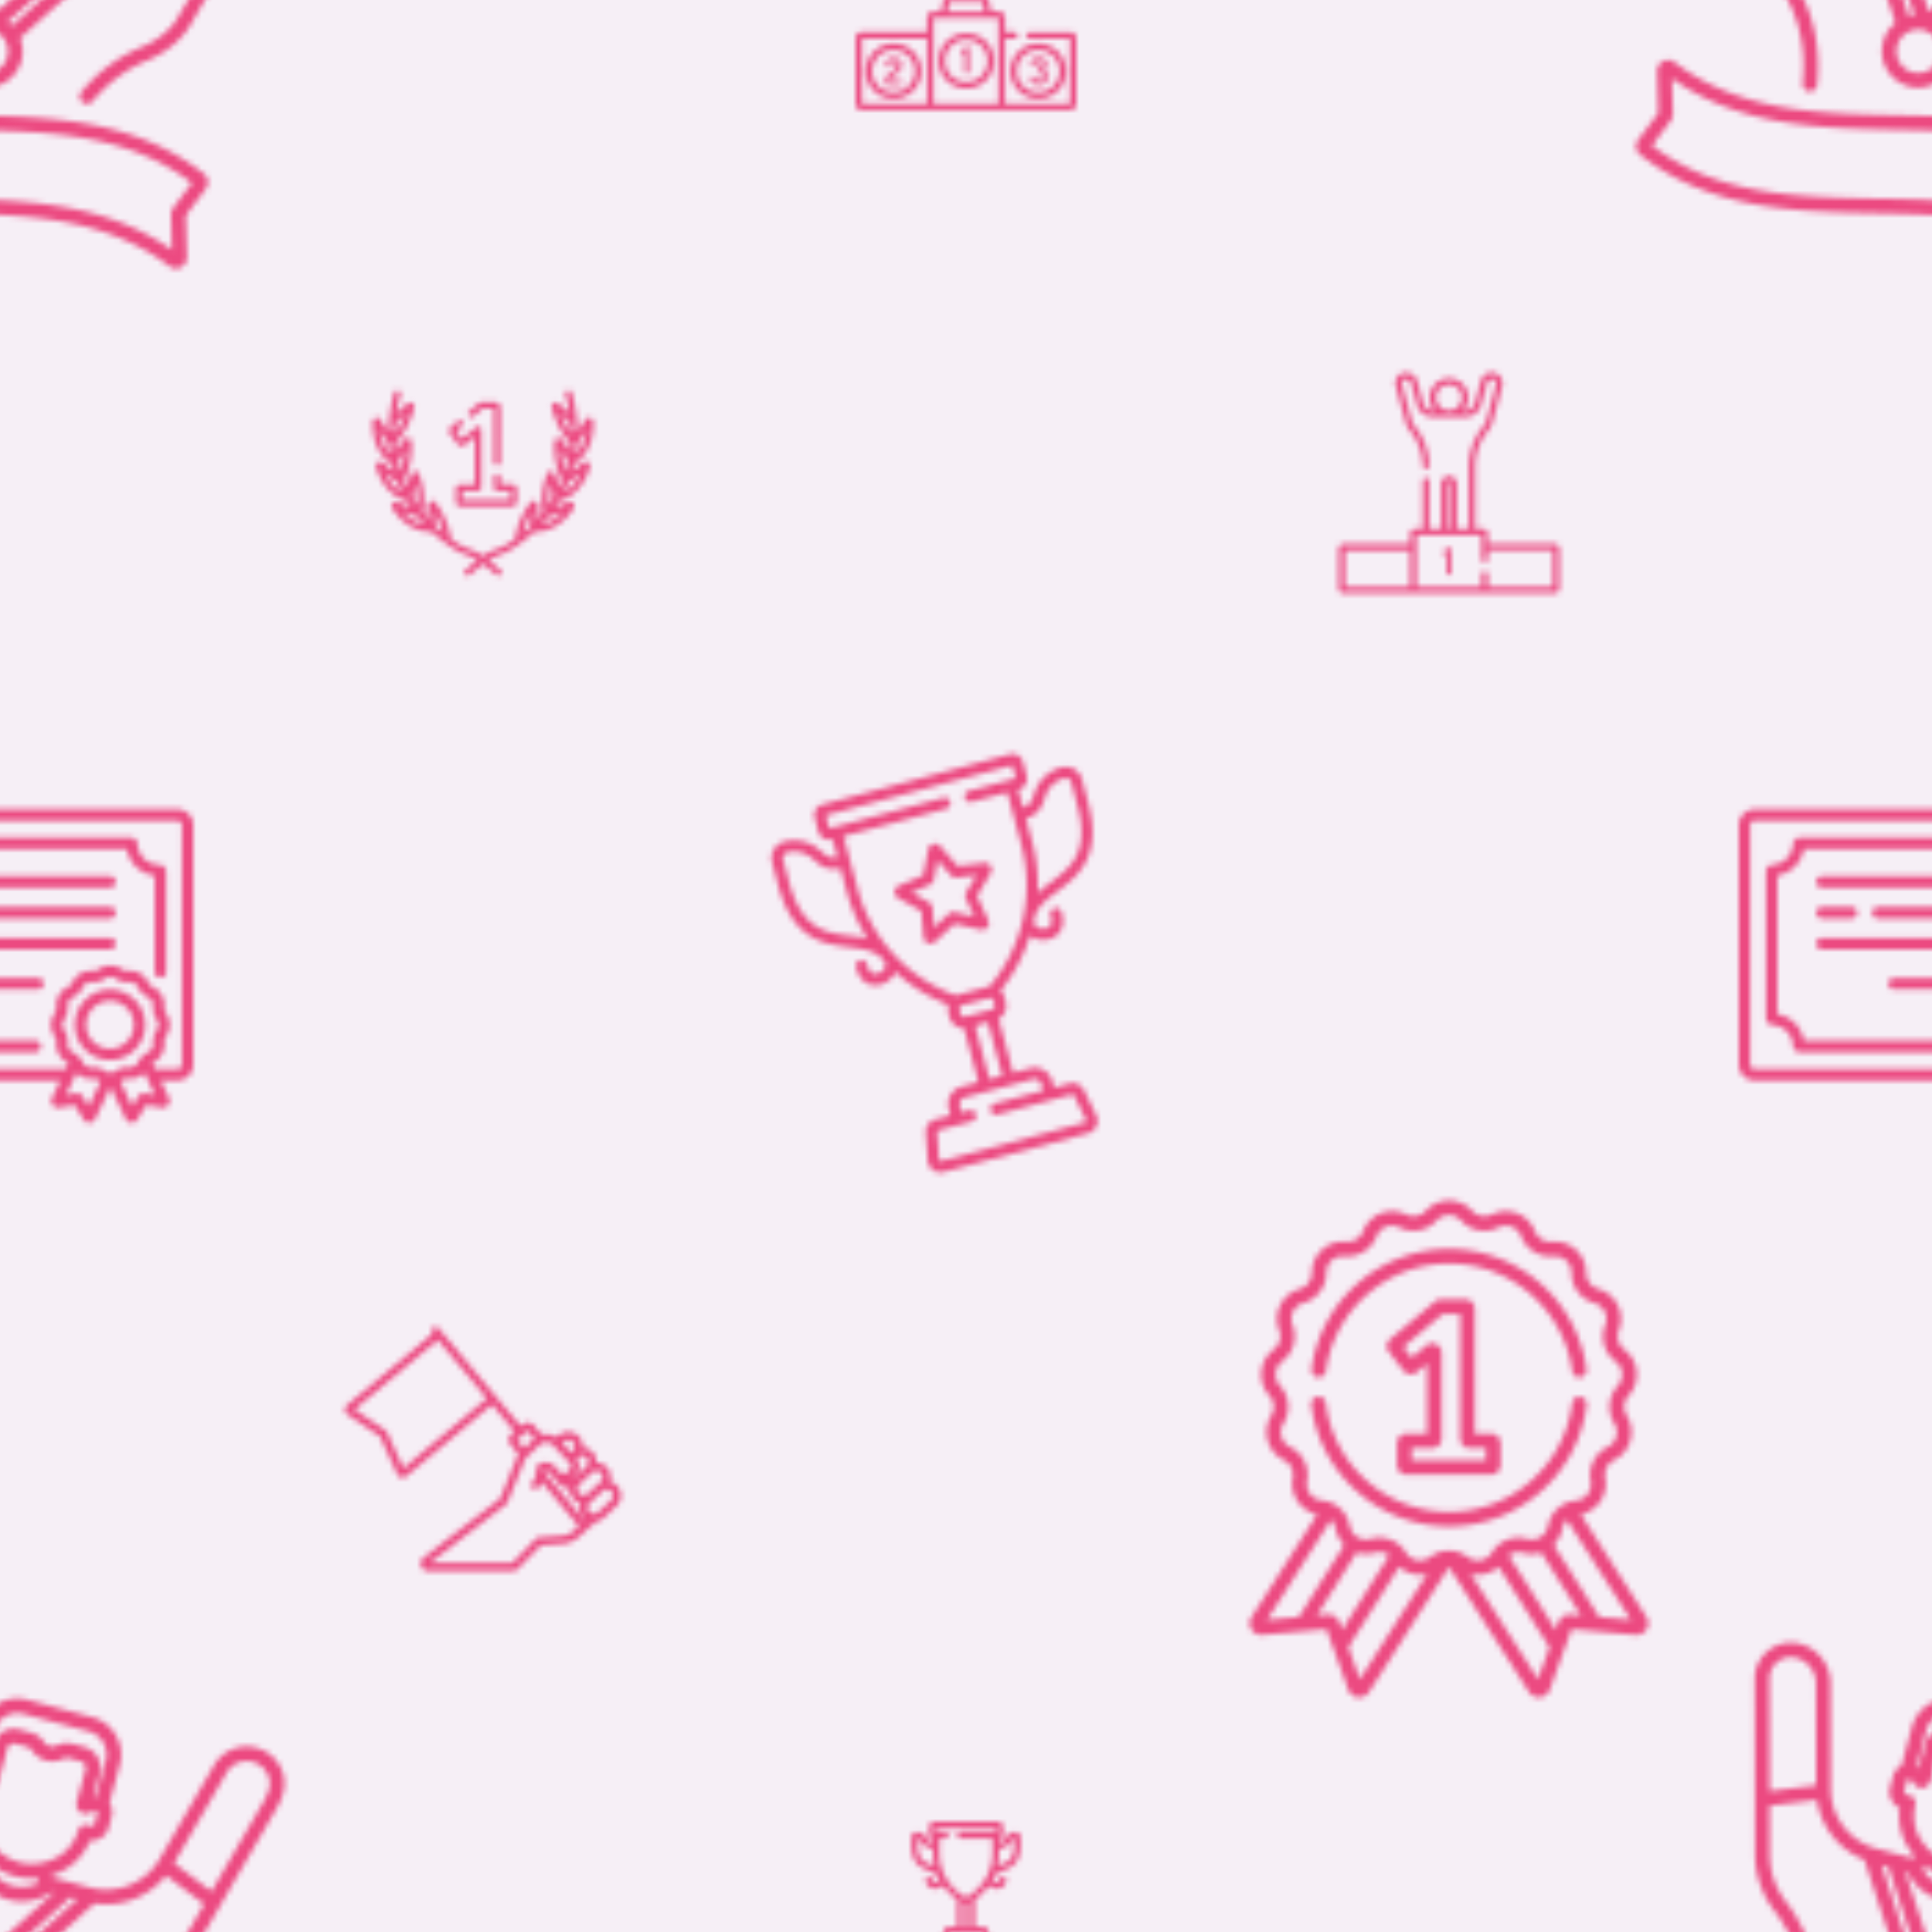 <svg xmlns="http://www.w3.org/2000/svg" xmlns:xlink="http://www.w3.org/1999/xlink" width="400" height="400" viewBox="0 0 350 350"><use xlink:href="#I" opacity="0" fill="#f6eff6"/><defs><path d="M189.07 362.73c.33-.155.525-.585.525-1.116 0-.894-.605-1.204-1.42-1.204-1.137 0-1.473.693-1.473 1.17 0 .283.06.377.45.377.323 0 .417-.135.417-.336 0-.27.16-.45.6-.45.363 0 .592.148.592.592 0 .578-.282.66-.62.66-.195 0-.262.175-.262.343 0 .175.067.343.262.343.43 0 .74.14.74.64v.128c0 .5-.215.726-.72.726-.43 0-.7-.188-.7-.5 0-.215-.094-.3-.45-.3-.303 0-.417.074-.417.343 0 .545.444 1.224 1.547 1.224.888 0 1.614-.4 1.614-1.493v-.128a1 1 0 0 0-.686-1.015zm-25.92 1.85h-1.87v-.16c0-.7 2.132-1.17 2.132-2.623 0-.854-.726-1.365-1.506-1.365-.746 0-1.446.47-1.446 1.237 0 .363.168.47.397.47.3 0 .457-.16.457-.323 0-.417.27-.592.6-.592a.58.58 0 0 1 .625.599c0 .948-2.165 1.52-2.165 2.596v.652c0 .168.23.276.383.276h2.394c.148 0 .276-.188.276-.4s-.128-.377-.276-.377zm12.024-6.22c-.074 0-.135.027-.182.067l-.794.605c-.108.067-.168.195-.168.316 0 .175.114.35.283.35.047 0 .108-.013.16-.06l.215-.215v3.6c0 .182.215.276.437.276.215 0 .437-.094.437-.276v-4.37c0-.175-.2-.283-.4-.283zm18.76-2.525h-7.428c-.324 0-.587.263-.587.587s.263.587.587.587h7.32v11.768h-11.768V357h1.716c.324 0 .587-.263.587-.587s-.263-.587-.587-.587h-1.716v-2.66a1.07 1.07 0 0 0-1.067-1.067h-1.415l-.58-2.372c-.1-.37-.42-.63-.802-.63h-1.62v-4.958l.247-.182a10.22 10.22 0 0 0 2.345-2.422l.03.037a1.94 1.94 0 0 0 1.399.594 1.75 1.75 0 0 0 .692-.139c.57-.243.93-.75 1.018-1.43.04-.322-.186-.616-.507-.657a.59.59 0 0 0-.657.507c-.05.388-.242.47-.315.5a.57.57 0 0 1-.23.044.78.78 0 0 1-.549-.23c-.2-.2-.152-.444-.076-.602.34-.702 1.065-.996 1.833-1.308.694-.282 1.48-.6 2.076-1.265.676-.753 1.004-1.837 1.004-3.313v-1.415a.92.92 0 0 0-.925-.928c-.735.002-1.417.36-1.83.96l-.263.382c-.165.24-.438.383-.73.383h-.142v-.63c.402-.095.703-.457.703-.887v-1.2a.91.91 0 0 0-.913-.913h-11.556a.91.91 0 0 0-.913.913v1.2c0 .43.3.792.703.887v.63h-.154a.89.89 0 0 1-.73-.383l-.263-.382a2.22 2.22 0 0 0-1.821-.961.94.94 0 0 0-.662.272.93.93 0 0 0-.273.658v1.415c0 1.476.328 2.56 1.004 3.313.595.664 1.382.983 2.076 1.265.767.3 1.492.606 1.832 1.308.077.158.126.4-.076.602a.78.78 0 0 1-.549.23.58.58 0 0 1-.23-.044c-.066-.03-.265-.113-.315-.5-.04-.32-.335-.548-.657-.507s-.55.335-.507.657c.087.68.45 1.188 1.018 1.43a1.75 1.75 0 0 0 .693.139 1.94 1.94 0 0 0 1.399-.594l.04-.044a10.22 10.22 0 0 0 2.35 2.429l.247.182v4.958h-1.62c-.382 0-.7.26-.802.63l-.58 2.372H169a1.07 1.07 0 0 0-1.067 1.067v2.66h-11.875a1.07 1.07 0 0 0-1.067 1.067v11.982a1.07 1.07 0 0 0 1.067 1.067h37.866a1.07 1.07 0 0 0 1.067-1.067v-11.982a1.07 1.07 0 0 0-1.067-1.067zm-26 12.942h-11.768V357h11.768v11.768zm13.052-33.067v-.87h.142a2.06 2.06 0 0 0 1.696-.89l.263-.382a1.05 1.05 0 0 1 .615-.423v1.14c0 1.173-.23 2-.704 2.53-.414.462-1 .705-1.644.96l-.642.273a10.14 10.14 0 0 0 .273-2.338zm-12.357 2.065c-.632-.257-1.23-.5-1.643-.96-.474-.528-.704-1.355-.704-2.53v-1.14a1.05 1.05 0 0 1 .615.424l.263.382a2.06 2.06 0 0 0 1.696.89h.154v.87a10.19 10.19 0 0 0 .275 2.344l-.656-.28zm1.555-2.065v-2.647h1.05c.324 0 .587-.263.587-.587s-.263-.587-.587-.587h-1.754v-.667h11.034v.667h-6.5c-.324 0-.587.263-.587.587s.263.587.587.587h5.798v2.647c0 2.874-1.38 5.608-3.695 7.312l-.552.406a.95.95 0 0 1-1.134 0l-.552-.406a9.12 9.12 0 0 1-3.695-7.312zm5.2 9.043v4.354h-.8v-4.354a2.09 2.09 0 0 0 .394.04 2.11 2.11 0 0 0 .394-.039zm-3.3 5.528h5.83l.446 1.828h-6.724l.447-1.828zm8.793 18.496h-11.768v-15.494h11.768v15.494zm-18.966-10.88h-.065c-2.755 0-4.997 2.242-4.997 4.997s2.24 4.997 4.997 4.997h.065c2.755 0 4.997-2.24 4.997-4.997a5 5 0 0 0-4.997-4.997zm0 8.82h-.065a3.83 3.83 0 0 1-3.823-3.823 3.83 3.83 0 0 1 3.823-3.823h.065a3.83 3.83 0 0 1 3.823 3.823 3.83 3.83 0 0 1-3.823 3.823zm13.174-10.683h-.065c-2.755 0-4.997 2.24-4.997 4.997s2.242 4.997 4.997 4.997h.065c2.755 0 4.997-2.242 4.997-4.997s-2.24-4.997-4.997-4.997zm0 8.82h-.065a3.83 3.83 0 0 1-3.823-3.823 3.83 3.83 0 0 1 3.823-3.823h.065a3.83 3.83 0 0 1 3.823 3.823 3.83 3.83 0 0 1-3.823 3.823zm13.03-6.957h-.065c-2.755 0-4.997 2.242-4.997 4.997s2.24 4.997 4.997 4.997h.065c2.755 0 4.997-2.24 4.997-4.997a5 5 0 0 0-4.997-4.997zm0 8.82h-.065a3.83 3.83 0 0 1-3.823-3.823 3.83 3.83 0 0 1 3.823-3.823h.065a3.83 3.83 0 0 1 3.823 3.823 3.83 3.83 0 0 1-3.823 3.823z" id="A" fill="#ec4a81"/><path d="M36.932 31.48c-12.7-10.02-28.03-10.313-42.857-10.598-7.14-.137-14.525-.278-21.436-1.53-7.657-1.386-13.965-4.027-19.283-8.076a1.94 1.94 0 0 0-2.072-.185c-.678.346-1.088 1.033-1.07 1.792l.2 7.577-3.63 4.86a1.97 1.97 0 0 0 .346 2.715c5.04 3.977 10.494 6.42 16.167 7.94 8.62 2.3 17.748 2.485 26.7 2.656 7.14.137 14.524.278 21.436 1.53 7.647 1.39 13.957 4.04 19.274 8.08a1.94 1.94 0 0 0 2.072.185c.678-.346 1.088-1.032 1.07-1.793l-.2-7.577 3.63-4.86a1.97 1.97 0 0 0-.346-2.715zm-5.56 6.192a1.97 1.97 0 0 0-.382 1.218l.164 6.397c-12.345-8.752-26.97-9.032-41.127-9.303-7.25-.14-14.747-.282-21.754-1.587-7.612-1.416-13.66-3.972-18.973-8.023l3.376-4.528a1.97 1.97 0 0 0 .383-1.219l-.165-6.397c4.55 3.225 9.405 5.3 14.436 6.647 8.62 2.3 17.75 2.485 26.692 2.656 7.25.14 14.747.283 21.753 1.587 7.612 1.417 13.66 3.973 18.972 8.023l-3.377 4.53zm19.733-66.84a6.83 6.83 0 0 0-4.252-4.08l-.393-.118a6.86 6.86 0 0 0-7.71 3.188L28.936-13.25c-2.428 4.184-7.278 6.32-11.97 5.35l-.278-.06-.354-.087-6.792-1.82a1.51 1.51 0 0 1-.147-.421 13.3 13.3 0 0 0 1.691-.676c2.342-1.13 4.196-3.13 5.22-5.597 1.516.145 2.964-.823 3.37-2.342l.53-1.983c.23-.86.1-1.758-.366-2.492l1.858-6.933c1-3.735-1.224-7.587-4.958-8.588l-11.8-3.16c-3.735-1-7.588 1.224-8.588 4.958l-1.858 6.933a3.17 3.17 0 0 0-1.563 1.976l-.53 1.983c-.407 1.52.363 3.08 1.748 3.714-.346 2.648.258 5.3 1.722 7.457.32.47.66.9 1.024 1.32-.115.145-.253.272-.396.36l-6.544-1.754c-.123-.033-.245-.07-.366-.107l-.326-.106c-4.5-1.527-7.6-5.784-7.618-10.596l-.036-19.158c-.006-3.328-2.255-6.253-5.47-7.115a6.51 6.51 0 0 0-5.696 1.136 6.51 6.51 0 0 0-2.562 5.213l.06 31.75a16.65 16.65 0 0 0 3.512 10.252c3.8 4.9 5.647 11.156 5.205 17.584l-.097 1.414c-.044.643.378 1.2.978 1.37a1.32 1.32 0 0 0 .254.042c.73.05 1.363-.5 1.414-1.232l.097-1.414c.487-7.077-1.556-13.963-5.753-19.4a14.03 14.03 0 0 1-2.958-8.634l-.016-8.763 8.57-1.054a13.9 13.9 0 0 0 8.617 10.864l5.6 17.214A6.55 6.55 0 0 0-8.85 7.584C-9.8 11.092-7.7 14.7-4.193 15.65s7.126-1.15 8.066-4.657a6.55 6.55 0 0 0-.225-4.086L17.1-5.182a13.9 13.9 0 0 0 12.977-5.057l6.9 5.2-4.846 8.357C30.928 5.394 28.47 7.383 25.72 8.5c-4.218 1.728-8 4.542-10.967 8.138-.465.566-.384 1.4.182 1.866a1.32 1.32 0 0 0 .498.257c.487.13 1.027-.024 1.368-.44 2.68-3.26 6.112-5.807 9.925-7.37 3.267-1.338 6.218-3.76 7.7-6.316L50.16-22.5c1.416-2.442 1.726-4.626.95-6.68zm-80.524 3.635l-.038-20.317a3.88 3.88 0 0 1 4.92-3.783 4.74 4.74 0 0 1 3.505 4.558l.034 18.506-8.422 1.036zm28.344-10.883c.623-2.323 3.018-3.706 5.34-3.083l11.8 3.16c2.323.622 3.706 3.018 3.083 5.34l-1.73 6.46a5.53 5.53 0 0 0-.507.014l1.142-4.264c.548-2.045-.67-4.154-2.715-4.702l-2.206-.6a3.93 3.93 0 0 0-2.627.213l-.264.12a1.82 1.82 0 0 1-2.217-.593l-.17-.235a3.93 3.93 0 0 0-2.169-1.498l-2.206-.6c-2.045-.548-4.154.67-4.702 2.715l-1.142 4.264c-.146-.1-.292-.187-.432-.265l1.73-6.46zM-3.033-23.1c.172-.7-.248-1.4-.945-1.596l-.677-.18a.53.53 0 0 1-.373-.645l.53-1.983a.47.47 0 0 1 .153-.25 3.23 3.23 0 0 1 .303.153l.102.062.02.01a2.57 2.57 0 0 1 .139.096 2.53 2.53 0 0 1 .131.105l.02.02a1.51 1.51 0 0 1 .1.096l.027.028a1.36 1.36 0 0 1 .085.1c.01.01.018.02.026.032.033.044.065.1.093.138.226.386.588.654 1 .765a1.66 1.66 0 0 0 .652.041 1.67 1.67 0 0 0 1.383-1.216l1.592-5.94a1.19 1.19 0 0 1 1.455-.84l2.206.6a1.28 1.28 0 0 1 .703.485l.17.235a4.47 4.47 0 0 0 2.47 1.705c.993.265 2.054.18 3-.242l.264-.12c.267-.12.57-.145.85-.07l2.206.6a1.19 1.19 0 0 1 .84 1.455l-1.592 5.94c-.174.65.058 1.334.6 1.744a1.65 1.65 0 0 0 1.67.205 1.34 1.34 0 0 0 .162-.077 1.39 1.39 0 0 1 .145-.071 1.09 1.09 0 0 1 .039-.016 1.66 1.66 0 0 1 .12-.042c.012-.004.024-.008.036-.01a1.94 1.94 0 0 1 .149-.036c.018-.004.036-.006.054-.01a2.07 2.07 0 0 1 .095-.015l.074-.01a1.19 1.19 0 0 1 .064-.005 3.1 3.1 0 0 1 .552.01.51.51 0 0 1 .007.294l-.53 1.983a.53.53 0 0 1-.645.373l-.677-.18a1.33 1.33 0 0 0-1.616.9c-.665 2.285-2.2 4.157-4.242 5.135a10.18 10.18 0 0 1-2.093.746l-.028.006c-1.455.337-2.934.32-4.42-.06C1.9-13.098.58-13.848-.528-14.9a1.26 1.26 0 0 0-.076-.076 10.27 10.27 0 0 1-1.299-1.557c-1.27-1.863-1.672-4.257-1.106-6.57zM7.05-8.95c-1.458.773-3.167.977-4.775.552l-.02-.005a6.61 6.61 0 0 1-3.951-2.989 4.31 4.31 0 0 0 .561-.541c1.137.823 2.415 1.436 3.827 1.83l.03.008c1.37.35 2.733.462 4.08.34a4.29 4.29 0 0 0 .25.805zm-11.473-1.913l.166.322A9.26 9.26 0 0 0 1.57-5.843l.028.007A9.26 9.26 0 0 0 9.013-7.03l.254-.166.424.114L-.58 2.15-4.86-10.98l.437.117zm-4.714-1.263l1.222.327 4.74 14.54c-.045.005-.1.01-.133.017l-.105.013c-.202.03-.403.067-.6.115l-.2.053-4.9-15.064zm5.63 25.215a3.94 3.94 0 0 1-2.782-4.818 3.92 3.92 0 0 1 1.923-2.436 3.9 3.9 0 0 1 .267-.133c.02-.01.04-.017.06-.025.094-.04.188-.078.285-.1.014-.005.03-.01.044-.014l.313-.1a3.96 3.96 0 0 1 .71-.102 3.94 3.94 0 0 1 .357-.002 3.96 3.96 0 0 1 .36.031 3.95 3.95 0 0 1 .358.065l.143.034a2.96 2.96 0 0 1 .134.04c.12.036.232.077.344.123a3.9 3.9 0 0 1 1.195.77 4.37 4.37 0 0 1 .235.24l.03.033a3.95 3.95 0 0 1 .193.24l.037.05a3.97 3.97 0 0 1 .167.251 3.92 3.92 0 0 1 .448 3.072 3.94 3.94 0 0 1-4.818 2.782zm5.695-8.435c-.043-.044-.088-.086-.132-.128l-.025-.024a7.43 7.43 0 0 0-.457-.395c-.033-.026-.068-.05-.102-.077l-.096-.073 11.372-10.22 1.222.328L2.188 4.654zm45.674-28.47L38.314-7.35l-6.775-5.108 9.504-16.4c.953-1.643 2.898-2.447 4.73-1.956a4.53 4.53 0 0 1 .243.073c1.207.402 2.158 1.315 2.6 2.504.33.872.542 2.16-.763 4.4z" id="B" fill="#ec4a81"/><path d="M106.534 83.72a.76.76 0 0 0-.907.085l-2.044 1.672.4-1.487c1.18-.674 2.124-1.778 2.742-3.2.568-1.317.84-2.877.762-4.4-.017-.34-.25-.622-.583-.702a.76.76 0 0 0-.84.362l-1.445 2.247-.08-1.833c-.134-1.785-.463-3.575-.978-5.32a.59.59 0 0 0-.73-.397c-.312.09-.5.418-.397.73a24.62 24.62 0 0 1 .742 3.374l-2-1.75a.76.76 0 0 0-1.21.799c.704 2.587 1.88 4.793 3.408 6.403l-.174 1.52-1.38-2.176a.76.76 0 0 0-.84-.29.76.76 0 0 0-.546.698c-.077 1.824.104 4.485 1.37 6.952l-.598 1.37a25.08 25.08 0 0 0-.69-2.466c-.104-.308-.392-.517-.718-.52a.76.76 0 0 0-.724.507c-.84 2.373-1.084 4.85-.698 7.013l-.977 1.145a24.78 24.78 0 0 0 .064-2.568c-.01-.325-.224-.6-.535-.707a.76.76 0 0 0-.841.274c-1.504 2.04-2.48 4.357-2.767 6.557-1.564 1.177-2.4 1.5-3.26 1.82-.718.272-1.45.55-2.56 1.3-1.1-.74-1.843-1.017-2.56-1.3-.872-.33-1.697-.642-3.26-1.82-.288-2.2-1.264-4.52-2.767-6.557a.76.76 0 0 0-.841-.274c-.3.098-.526.382-.535.707a24.56 24.56 0 0 0 .064 2.568l-.977-1.145c.387-2.163.143-4.64-.698-7.013a.76.76 0 0 0-.718-.507c-.332.003-.62.212-.724.52a25.08 25.08 0 0 0-.69 2.466l-.598-1.37c1.267-2.468 1.448-5.13 1.37-6.952a.76.76 0 0 0-.546-.698c-.314-.092-.65.025-.84.3-.496.7-.952 1.422-1.38 2.176l-.174-1.52c1.528-1.6 2.704-3.816 3.408-6.403a.76.76 0 0 0-1.21-.799l-2 1.75a24.61 24.61 0 0 1 .742-3.374.59.59 0 0 0-.397-.73c-.31-.093-.637.086-.73.397a25.57 25.57 0 0 0-.978 5.32v.037l-.08 1.796a26.36 26.36 0 0 1-1.445-2.247.76.76 0 0 0-1.423.34c-.077 1.514.194 3.074.762 4.4.618 1.432 1.562 2.535 2.742 3.2l.4 1.487-2.043-1.672a.76.76 0 0 0-.907-.085c-.3.176-.427.515-.342.842.678 2.608 2.647 5.46 5.547 6.107l.8 1.3-2.437-.996a.76.76 0 0 0-.891.185c-.225.253-.258.616-.08.905 1.34 2.186 3.868 4.245 6.672 4.245l.415-.016c.775.724 1.655 1.434 2.62 2.114 1.823 1.4 2.8 1.77 3.746 2.126.588.222 1.16.44 1.953.927l-2.143 1.795a.59.59 0 0 0-.046.83c.116.13.276.196.438.196a.58.58 0 0 0 .39-.15l2.383-1.973c.644.476 1.416 1.108 2.383 1.973.112.1.252.15.4.15.16 0 .322-.066.438-.196a.59.59 0 0 0-.046-.83l-2.144-1.795c.793-.488 1.365-.704 1.953-.927.945-.357 1.922-.727 3.744-2.125.967-.68 1.847-1.4 2.622-2.115l.415.016c2.804 0 5.33-2.06 6.672-4.245a.76.76 0 0 0-.971-1.09l-2.437.996.8-1.3c2.9-.648 4.868-3.5 5.547-6.107a.76.76 0 0 0-.342-.843zm-2.195-1.582l.047-.3.025-.188.037-.288.022-.192.03-.28.018-.2.032-.377a26.77 26.77 0 0 0 1.71-2.338c-.2 1.597-.8 3.22-1.943 4.308l.022-.145zm-35.6-4.162a26.78 26.78 0 0 0 1.709 2.338l.01.107.023.265.02.197.03.272.023.197.063.485.07.456c-1.134-1.087-1.752-2.7-1.943-4.307zm4.65 3.47c-.064 1.412-.327 2.757-.77 3.947l-.043-.138-.073-.238-.055-.2-.066-.233-.1-.418-.047-.188-.054-.225-.02-.094 1.24-2.224zm-1.833-3.28l.004-.2.006-.25.008-.2.01-.245.01-.195.017-.24.008-.1 1.866-1.822c-.5 1.4-1.15 2.625-1.93 3.66v-.148l.001-.258zm-1.794 7.514a27.72 27.72 0 0 0 2.308 1.679l.04.098.097.24.076.184.105.244.08.182.116.254.08.174.195.406c-1.386-.7-2.445-2.027-3.095-3.46zm5.442 1.88c.345 1.35.482 2.706.403 3.975l-.077-.113-.14-.2-.106-.162-.132-.205-.103-.164-.124-.2-.1-.165-.116-.198-.048-.084.544-2.472zm-2.244 5.086l2.7.93.066.082.166.205.125.152.175.208.127.148.2.215.125.14.215.234.092.1c-1.53-.262-2.933-1.234-3.97-2.415zm7.22 3.84l-.2-.163-.15-.126-.2-.16-.15-.13-.18-.158-.146-.13-.172-.158-.073-.068a21.92 21.92 0 0 1-.2-2.537c.732 1.202 1.27 2.468 1.58 3.717l-.1-.087zm15.9-1.093l-.07.067-.175.16-.144.13-.18.16-.15.13-.342.287-.194.156-.115.092c.3-1.25.85-2.516 1.58-3.717l-.2 2.537zm3.715-7.833a24.94 24.94 0 0 1 .544 2.472l-.048.083-.116.197-.1.168-.122.197-.105.168-.13.2-.1.168-.134.2-.083.122c-.08-1.27.058-2.623.403-3.975zm2.245 5.086c-1.038 1.182-2.44 2.154-3.97 2.416l.305-.333.13-.147.184-.2.13-.15.173-.205.126-.154.23-.287c.915-.266 1.805-.574 2.7-.93zm-.527-17.736l1.866 1.822.008.105.016.235.012.198.01.245.007.197.006.254.004.197.001.262v.146c-.78-1.036-1.433-2.272-1.93-3.66zm.098 6.535a25.34 25.34 0 0 1 1.241 2.224l-.022.096-.053.22-.047.2-.06.23-.05.187-.068.24-.053.182-.076.25-.04.13c-.442-1.2-.704-2.534-.77-3.947zm.532 7.695l.195-.406.08-.172.117-.257.08-.18.106-.246.075-.18.137-.34a27.73 27.73 0 0 0 2.307-1.679c-.65 1.433-1.7 2.77-3.095 3.46zm-9.303-1.374h-2.205V86.46c0-.324-.263-.587-.587-.587s-.587.263-.587.587v1.894c0 .324.263.587.587.587h2.413v1.618H83.75v-1.62h2.855c.324 0 .587-.263.587-.587l.003-10.495c.001-.228-.13-.437-.338-.534s-.45-.065-.626.082L83.7 79.53l-1.08-1.43 1.08-.915c.247-.2.278-.58.068-.827s-.58-.278-.827-.068l-1.24 1.05a.95.95 0 0 0-.144 1.3l1.345 1.783a.95.95 0 0 0 .76.38.96.96 0 0 0 .612-.223l1.74-1.46v8.65H83.37c-.438 0-.795.357-.795.795v2.374c0 .44.357.795.795.795h9.47c.438 0 .795-.357.795-.795v-2.374c0-.438-.357-.795-.795-.795zm-3.16-14.928h-2.32c-.225 0-.444.08-.616.226l-1.72 1.458c-.247.2-.278.58-.068.827s.58.278.827.068l1.66-1.406h2.018v9.717c0 .324.263.587.587.587s.587-.263.587-.587V73.8c0-.525-.427-.953-.953-.953z" id="C" fill="#ec4a81"/><path d="M262.5 99.178c-.074 0-.135.027-.182.067l-.794.605c-.108.067-.168.195-.168.316 0 .175.114.35.282.35.047 0 .108-.013.16-.06l.215-.215v3.6c0 .182.215.276.437.276.215 0 .437-.094.437-.276v-4.37c0-.175-.2-.282-.4-.282zm19.115-.642h-12.067v-1.87c0-.482-.392-.875-.875-.875h-1.425V84.575c0-2.324.78-4.6 2.194-6.378l.154-.2a4.08 4.08 0 0 0 .795-1.541l1.74-6.448a2.01 2.01 0 0 0-.312-1.7 1.96 1.96 0 0 0-1.512-.82c-.928-.05-1.784.584-2.03 1.5L267.2 73a1.86 1.86 0 0 1-1.792 1.373h-.322a3.48 3.48 0 0 0 .901-2.34 3.5 3.5 0 0 0-3.496-3.496 3.5 3.5 0 0 0-3.496 3.496 3.48 3.48 0 0 0 .901 2.34h-.302A1.86 1.86 0 0 1 257.811 73l-1.063-3.938c-.247-.915-1.082-1.554-2.03-1.554a1.91 1.91 0 0 0-1.53.756 1.92 1.92 0 0 0-.33 1.674l1.762 6.527a4.08 4.08 0 0 0 .794 1.541l.133.164c1.374 1.727 2.153 3.923 2.194 6.186.006.32.267.576.587.576a.59.59 0 0 0 .587-.598c-.046-2.52-.916-4.968-2.45-6.895l-.145-.18c-.267-.324-.457-.694-.567-1.1l-1.762-6.527a.75.75 0 0 1 .727-.95.93.93 0 0 1 .896.686l1.063 3.938c.356 1.32 1.56 2.24 2.926 2.24h5.813c1.367 0 2.57-.92 2.926-2.24l1.078-3.993c.104-.386.457-.65.838-.633a.81.81 0 0 1 .62.336c.145.2.193.454.128.694l-1.74 6.448c-.1.407-.3.777-.567 1.1l-.168.208a11.49 11.49 0 0 0-2.448 7.106V95.8h-2.166v-8.127a1.42 1.42 0 0 0-1.417-1.417 1.42 1.42 0 0 0-1.417 1.417V95.8h-2.166v-8.703c0-.324-.263-.587-.587-.587s-.587.263-.587.587V95.8h-1.426c-.482 0-.875.393-.875.875v1.87h-12.067c-.482 0-.875.392-.875.875v7.2c0 .482.392.875.875.875h38.25c.482 0 .875-.392.875-.875v-7.2c0-.482-.392-.875-.875-.875zM262.5 74.356c-1.28 0-2.32-1.04-2.32-2.322a2.32 2.32 0 0 1 2.32-2.32c1.28 0 2.322 1.04 2.322 2.322a2.32 2.32 0 0 1-2.322 2.32zm-7.058 31.964h-11.768v-6.6h11.768v6.6zm7.058-18.9c.134 0 .243.1.243.243V95.8h-.487v-8.127c0-.134.1-.243.243-.243zm18.826 18.9h-11.768v-2.246c0-.324-.263-.587-.587-.587s-.587.263-.587.587v2.246h-11.768v-9.355h11.768v4.3c0 .324.263.587.587.587s.587-.263.587-.587V99.7h11.768v6.6z" id="D" fill="#ec4a81"/><path d="M369.93 158.75h-39.86c-.567 0-1.026.46-1.026 1.026s.46 1.026 1.026 1.026h39.86c.567 0 1.026-.46 1.026-1.026s-.46-1.026-1.026-1.026zm0 11.174h-39.86c-.567 0-1.026.46-1.026 1.026s.46 1.026 1.026 1.026h39.86c.567 0 1.026-.46 1.026-1.026s-.46-1.026-1.026-1.026zm-13.068 7.25h-13.725c-.567 0-1.026.46-1.026 1.026s.46 1.026 1.026 1.026h13.725c.567 0 1.026-.46 1.026-1.026s-.46-1.026-1.026-1.026zm13.068-12.86h-29.733c-.567 0-1.026.46-1.026 1.026s.46 1.026 1.026 1.026h29.733c.567 0 1.026-.46 1.026-1.026s-.46-1.026-1.026-1.026zm-34.507 0h-5.354c-.567 0-1.026.46-1.026 1.026s.46 1.026 1.026 1.026h5.354c.567 0 1.026-.46 1.026-1.026s-.46-1.026-1.026-1.026zm44.28-7.3a1.27 1.27 0 0 0-.892-.364 3.87 3.87 0 0 1-3.877-3.702 1.26 1.26 0 0 0-1.263-1.204h-47.586a1.26 1.26 0 0 0-1.263 1.204c-.1 1.984-1.713 3.608-3.697 3.697a1.26 1.26 0 0 0-1.204 1.263v26.526a1.26 1.26 0 0 0 1.204 1.263c1.984.1 3.608 1.713 3.697 3.698a1.26 1.26 0 0 0 1.263 1.204h30.294c.567 0 1.026-.46 1.026-1.026s-.46-1.026-1.026-1.026H326.8a5.89 5.89 0 0 0-4.818-4.819v-25.115a5.89 5.89 0 0 0 4.818-4.818h46.175a5.92 5.92 0 0 0 5.062 4.855v17.427c0 .567.46 1.026 1.026 1.026s1.026-.46 1.026-1.026v-18.164c0-.342-.134-.662-.378-.9zm2.45-10.392H317.85c-1.57 0-2.85 1.278-2.85 2.85v43.404c0 1.57 1.278 2.85 2.85 2.85h43.073l-1.525 3.196c-.196.4-.148.9.124 1.255s.72.545 1.17.473l2.84-.456 1.584 2.6c.222.365.617.585 1.04.585l.062-.002a1.22 1.22 0 0 0 1.038-.692l2.752-5.766 2.75 5.765a1.22 1.22 0 0 0 1.038.693l.063.002a1.22 1.22 0 0 0 1.041-.585l1.584-2.6 2.84.457c.45.072.897-.1 1.17-.474s.32-.845.124-1.255l-1.525-3.196h3.062c1.57 0 2.85-1.278 2.85-2.85v-43.405c0-1.57-1.278-2.85-2.85-2.85zm-16.087 53.786L365 198.646c-.26-.425-.743-.648-1.234-.57l-1.823.293 1.92-4.024c.757.772 1.835 1.2 2.954 1.084a1.6 1.6 0 0 1 1.08.289 3.64 3.64 0 0 0 .319.2l-2.143 4.5zm4.186-6.085c-.165.024-.323.024-.48.001a1.61 1.61 0 0 1-.695-.279c-.62-.44-1.362-.676-2.118-.676l-.344.016c-.68.064-1.325-.3-1.608-.93-.126-.275-.287-.53-.473-.762l-.026-.034-.03-.038-.037-.04c-.34-.4-.76-.7-1.236-.928-.62-.284-.993-.93-.93-1.608.083-.873-.152-1.748-.66-2.462-.395-.555-.395-1.302 0-1.857a3.66 3.66 0 0 0 .66-2.462c-.064-.68.3-1.325.93-1.608a3.66 3.66 0 0 0 1.803-1.803c.284-.62.93-.993 1.608-.93.874.082 1.748-.152 2.462-.66.556-.395 1.302-.395 1.857 0a3.66 3.66 0 0 0 2.462.66c.68-.065 1.325.3 1.6.93.365.797 1.005 1.438 1.802 1.802.62.284.993.93.93 1.608-.083.873.152 1.748.66 2.462.395.555.395 1.302 0 1.857a3.66 3.66 0 0 0-.66 2.462c.064.68-.3 1.325-.93 1.6a3.66 3.66 0 0 0-1.234.925l-.04.044-.026.033-.03.04a3.65 3.65 0 0 0-.472.761 1.61 1.61 0 0 1-1.61.93 3.66 3.66 0 0 0-2.462.66 1.6 1.6 0 0 1-.684.277zm6.004 3.753a1.21 1.21 0 0 0-1.234.57l-1.074 1.763-2.143-4.5.32-.2a1.6 1.6 0 0 1 1.08-.289c1.12.106 2.198-.312 2.955-1.084l1.92 4.024-1.823-.293zm6.693-5.2c0 .44-.357.796-.796.796H378.1l-.53-1.1.08-.04a3.66 3.66 0 0 0 2.118-3.668 1.6 1.6 0 0 1 .29-1.08 3.66 3.66 0 0 0 0-4.236 1.61 1.61 0 0 1-.29-1.08 3.66 3.66 0 0 0-2.118-3.668c-.35-.16-.63-.44-.8-.8a3.66 3.66 0 0 0-3.668-2.118 1.6 1.6 0 0 1-1.08-.289 3.66 3.66 0 0 0-4.236 0 1.6 1.6 0 0 1-1.08.289 3.66 3.66 0 0 0-3.668 2.118 1.66 1.66 0 0 1-.79.8 3.66 3.66 0 0 0-2.118 3.668 1.6 1.6 0 0 1-.29 1.08 3.66 3.66 0 0 0 0 4.235c.223.313.326.697.3 1.08a3.66 3.66 0 0 0 2.118 3.668l.08.04-.53 1.1H317.85c-.44 0-.796-.357-.796-.796v-43.404c0-.44.357-.796.796-.796h64.303a.8.8 0 0 1 .796.796v43.404zM369.93 179.28c-3.516 0-6.376 2.86-6.376 6.376s2.86 6.376 6.376 6.376 6.376-2.86 6.376-6.376-2.86-6.376-6.376-6.376zm0 10.7a4.33 4.33 0 0 1-4.323-4.323 4.33 4.33 0 0 1 4.323-4.323 4.33 4.33 0 0 1 4.323 4.323 4.33 4.33 0 0 1-4.323 4.323z" id="E" fill="#ec4a81"/><path d="M194.6 139.326a3.07 3.07 0 0 0-2.342-.307c-2.226.602-4 2.253-4.78 4.418l-.47 1.324a2.41 2.41 0 0 1-1.648 1.521l-.04.01-.878-3.275.17-.046c1.04-.28 1.66-1.352 1.38-2.392l-.684-2.555c-.28-1.04-1.352-1.66-2.392-1.38l-33.952 9.097c-1.04.28-1.66 1.352-1.38 2.392l.684 2.555c.28 1.04 1.352 1.66 2.392 1.38l.17-.046.878 3.275-.04.01a2.41 2.41 0 0 1-2.187-.493l-1.07-.9a7.01 7.01 0 0 0-6.341-1.438 3.06 3.06 0 0 0-1.882 1.439 3.07 3.07 0 0 0-.311 2.349l1.1 4.143c2.658 9.92 8.303 10.622 12.84 11.187 2.543.317 4.74.6 6.22 2.3.425.5.498 1 .218 1.513-.358.656-1.194 1.112-1.862 1.017-.8-.113-1.138-.97-1.3-1.667-.12-.553-.668-.904-1.222-.783s-.904.668-.783 1.222c.192.878.87 2.954 3.006 3.26.47.067.956.03 1.424-.095 1.04-.28 1.997-.995 2.53-1.97.057-.104.106-.2.15-.316a30.26 30.26 0 0 0 9.411 5.88l.22.086a2.72 2.72 0 0 0-.021 1.478l.192.716c.326 1.217 1.427 2.02 2.63 2.03l2.618 9.772-3.022.8c-1.775.476-2.832 2.306-2.356 4.08l.307 1.146-2.755.738c-1.066.286-1.784 1.292-1.708 2.392l.348 5.044a2.31 2.31 0 0 0 2.905 2.075l26.148-7.006a2.3 2.3 0 0 0 1.506-1.276 2.31 2.31 0 0 0-.027-1.974l-2.22-4.542c-.485-1-1.6-1.503-2.676-1.218l-2.755.738-.307-1.146c-.476-1.775-2.306-2.832-4.08-2.356l-3.022.8-2.618-9.772c1.037-.6 1.6-1.855 1.263-3.072l-.192-.716a2.72 2.72 0 0 0-.757-1.27l.148-.185c2.352-2.944 4.1-6.276 5.2-9.798a3.6 3.6 0 0 0 .289.199c.95.58 2.135.72 3.176.44a3.55 3.55 0 0 0 1.28-.63c1.696-1.332 1.246-3.47.973-4.326-.172-.54-.747-.838-1.3-.667s-.84.75-.667 1.3c.217.68.343 1.597-.285 2.1-.53.417-1.482.44-2.12.05-.5-.305-.7-.782-.568-1.42.427-2.22 2.192-3.556 4.236-5.102 3.646-2.757 8.183-6.2 5.525-16.108l-1.1-4.144a3.07 3.07 0 0 0-1.443-1.879zm-40.52 30.222c-2.162-.27-4.398-.548-6.318-1.8-2.185-1.425-3.752-4.003-4.792-7.882l-1.1-4.143a1.03 1.03 0 0 1 .734-1.272 4.96 4.96 0 0 1 4.487 1.016l1.07.9c1.118.952 2.63 1.293 4.05.913l.04-.01 1.143 4.266a30.2 30.2 0 0 0 3.763 8.494c-1.003-.235-2.04-.365-3.065-.493zm33.02 25.966a1.28 1.28 0 0 1 1.568.905l.307 1.146-8.812 2.36a1.03 1.03 0 0 0-.726 1.257 1.03 1.03 0 0 0 1.257.726l13.55-3.63a.26.26 0 0 1 .301.137l2.22 4.542c.045.1.026.17.003.222s-.07.117-.17.143l-26.148 7.006c-.098.026-.173-.007-.22-.04a.26.26 0 0 1-.11-.194l-.348-5.044a.26.26 0 0 1 .192-.269l6.115-1.638a1.03 1.03 0 0 0 .726-1.257 1.03 1.03 0 0 0-1.257-.726l-1.377.37-.307-1.146a1.28 1.28 0 0 1 .905-1.568l12.327-3.303zm-12.258-11.333a.69.69 0 0 1-.844-.487l-.192-.716a.69.69 0 0 1 .487-.844l4.88-1.308a.69.69 0 0 1 .844.487l.192.716a.69.69 0 0 1-.487.844l-4.88 1.308zm4.13 1.018l2.592 9.674-2.32.62-2.592-9.674 2.32-.62zm.814-7.152l-.566.708a2.74 2.74 0 0 0-.579.089l-4.88 1.308a2.74 2.74 0 0 0-.546.212l-.844-.33a28.36 28.36 0 0 1-17-19.018l-2.552-9.523 18.6-4.98a1.03 1.03 0 0 0 .726-1.257 1.03 1.03 0 0 0-1.257-.726l-20.647 5.532-.633-2.363 33.76-9.046.633 2.363-8.503 2.278a1.03 1.03 0 0 0-.726 1.257 1.03 1.03 0 0 0 1.257.726l6.445-1.727 2.552 9.523c2.317 8.645.364 17.982-5.222 24.975zm15.382-32.167c1.04 3.88.97 6.895-.2 9.222-1.037 2.045-2.834 3.404-4.572 4.718-.824.623-1.658 1.254-2.408 1.96.145-3.083-.174-6.2-.988-9.238l-1.143-4.266.04-.01c1.418-.38 2.558-1.432 3.05-2.815l.47-1.324a4.96 4.96 0 0 1 3.375-3.123 1.03 1.03 0 0 1 1.274.734l1.1 4.144zm-15.698 10.997c-.257-.396-.708-.607-1.177-.552l-4.8.565-3.182-3.626a1.22 1.22 0 0 0-1.244-.377 1.23 1.23 0 0 0-.89.948l-.943 4.732-4.432 1.906a1.22 1.22 0 0 0-.743 1.066c-.025.47.216.908.627 1.138l4.2 2.36.443 4.804c.043.47.344.867.784 1.036s.93.075 1.277-.245l3.544-3.274 4.706 1.063a1.23 1.23 0 0 0 .591-.011 1.22 1.22 0 0 0 .798-1.705l-2.018-4.382 2.466-4.147a1.23 1.23 0 0 0-.026-1.3zm-4.425 4.77a1.23 1.23 0 0 0-.06 1.144l1.503 3.263-3.503-.792a1.23 1.23 0 0 0-.591.011c-.2.05-.368.147-.516.285l-2.64 2.438-.33-3.578a1.23 1.23 0 0 0-.624-.96l-3.134-1.756 3.3-1.42a1.23 1.23 0 0 0 .721-.89l.702-3.523 2.37 2.7a1.23 1.23 0 0 0 1.07.411l3.568-.42-1.836 3.088z" id="F" fill="#ec4a81"/><path d="M111.81 269.185c-.353-.38-.802-.64-1.296-.758.285-.876.1-1.877-.57-2.598-.476-.513-1.124-.8-1.824-.836l-.063-.001a2.61 2.61 0 0 0-.695-1.907 2.6 2.6 0 0 0-1.798-.834c.062-.713-.165-1.448-.69-2.012-.476-.513-1.124-.8-1.824-.836s-1.367.222-1.88.7l-.348.323c-.505-.364-1.11-.57-1.75-.593-.318-.01-.63.026-.933.105l-1.42-1.7a1.43 1.43 0 0 0-2.008-.18l-.37.31-14.87-17.728c-.26-.3-.722-.35-1.032-.09s-.35.722-.09 1.032l.026.03-15.5 12.936c-.26.218-.4.54-.384.88s.19.645.472.835l5.883 3.97 3.11 6.815c.14.307.4.527.74.6a1.08 1.08 0 0 0 .24.027c.25 0 .5-.087.686-.25l15.507-12.98 4.077 4.86-.514.43a1.42 1.42 0 0 0-.506.967c-.034.38.082.75.327 1.042l1.443 1.725c-.195.296-.353.615-.467.95l-2.88 7.08-13.845 10.645a1.36 1.36 0 0 0-.465 1.539 1.36 1.36 0 0 0 1.307.936h15.22a1.39 1.39 0 0 0 .989-.417l4.132-4.243 4.35-.313c.027-.002.053-.005.08-.01a5.23 5.23 0 0 0 2.596-1.296l1.827-1.66.042-.033 1.175-.985c.49-.085.944-.308 1.317-.654l2.33-2.163c1.047-.973 1.108-2.616.135-3.663zm-38.722-3.213l-2.943-6.448a1.07 1.07 0 0 0-.376-.444l-5.544-3.74 15.093-12.605 8.882 10.6-15.113 12.648zm31.834-.2a2.3 2.3 0 0 0-.487-1.546l.22-.206a1.15 1.15 0 0 1 1.634.06 1.16 1.16 0 0 1 .025 1.544l-.074.065-2.287 2.125-.098.096a1.14 1.14 0 0 1-.59.23c.164-.092.32-.202.464-.335l.424-.394a2.39 2.39 0 0 0 .768-1.64zm-2.752-4.598c.226-.2.52-.32.83-.308a1.15 1.15 0 0 1 .804.369 1.16 1.16 0 0 1-.06 1.633l-.3.28-1.575-1.692.302-.28zm-8.496-.34l1.95-1.627 1.194 1.427-.108.097-1.746 1.643-1.288-1.54zm10.323 16.426a3.77 3.77 0 0 1-1.834.93l-4.586.33c-.18.013-.347.09-.472.22l-4.302 4.417H77.864l13.806-10.616.05-.04a.72.72 0 0 0 .065-.068l.062-.085c.026-.043.04-.073.054-.104l2.98-7.333a2.77 2.77 0 0 1 .726-1.131l2.103-1.98c.36-.34.828-.52 1.314-.502a1.69 1.69 0 0 1 1.191.536l3.018 3.24a.85.85 0 0 1 .225.626c-.012.243-.12.47-.302.64l-.424.394c-.294.273-.71.324-1.035.16l-.025-.012a.83.83 0 0 1-.207-.162l-1.068-1.15c-.382-.41-.903-.647-1.468-.666-.58-.02-1.134.19-1.56.592-.16.15-.243.363-.23.58a4.11 4.11 0 0 1-.022.786l-.005.04c-.086.624-.325 1.187-.725 1.706a.73.73 0 0 0 .133 1.027c.32.247.78.187 1.027-.133s.453-.66.614-1.016l6.68 7.987-.847.788zm1.942-1.763l-7.336-8.77.013-.316c.085-.032.175-.047.267-.044a.63.63 0 0 1 .444.199l1.068 1.15c.11.118.228.22.355.31a2.58 2.58 0 0 0 .486.749c.476.513 1.124.8 1.824.836l.063.001c-.032.68.197 1.37.695 1.906a2.6 2.6 0 0 0 1.309.766c-.292.87-.11 1.87.557 2.59a2.61 2.61 0 0 0 .489.412l-.232.21zm-.244-4.608a1.15 1.15 0 0 1-.804-.369 1.16 1.16 0 0 1-.025-1.544l.074-.066 2.287-2.125.098-.096c.212-.162.472-.245.743-.235a1.15 1.15 0 0 1 .804.369 1.16 1.16 0 0 1-.06 1.633l-.422.392a2.64 2.64 0 0 0-.243.2l-1.788 1.66c-.196.125-.425.19-.663.18zm4.984.884l-2.328 2.163c-.188.175-.424.278-.677.297l-.03.002-.102.001a1.12 1.12 0 0 1-.785-.36 1.13 1.13 0 0 1 .059-1.593l.462-.43c.085-.062.166-.128.244-.2l1.787-1.66a1.12 1.12 0 0 1 1.429.185 1.13 1.13 0 0 1-.059 1.594z" id="G" fill="#ec4a81"/><path d="M287.402 248.033c-.8-5.978-3.746-11.478-8.292-15.487a25.1 25.1 0 0 0-33.218-.002c-4.546 4.007-7.492 9.506-8.294 15.483a1.32 1.32 0 0 0 1.131 1.482 1.32 1.32 0 0 0 1.482-1.131c1.5-11.098 11.072-19.468 22.3-19.468s20.802 8.372 22.3 19.473a1.32 1.32 0 0 0 1.305 1.143 1.34 1.34 0 0 0 .177-.012 1.32 1.32 0 0 0 1.132-1.482zm-1.114 5.013a1.32 1.32 0 0 0-1.47 1.146c-1.4 11.23-10.985 19.697-22.318 19.697-11.342 0-20.937-8.475-22.32-19.713a1.32 1.32 0 0 0-1.469-1.147 1.32 1.32 0 0 0-1.147 1.469c1.545 12.558 12.265 22.028 24.937 22.028 12.662 0 23.38-9.462 24.934-22a1.32 1.32 0 0 0-1.146-1.47zm-16.16 6.667h-2.955V237.1a1.7 1.7 0 0 0-1.699-1.699h-4.445a1.7 1.7 0 0 0-1.092.397l-8.076 6.777a1.69 1.69 0 0 0-.246 2.347l2.65 3.4a1.71 1.71 0 0 0 1.155.643c.454.05.915-.1 1.266-.38l1.84-1.524v12.66h-3.73a1.7 1.7 0 0 0-1.699 1.699v4.03a1.7 1.7 0 0 0 1.699 1.699h15.333a1.7 1.7 0 0 0 1.699-1.699v-4.03a1.7 1.7 0 0 0-1.699-1.699zm-.938 4.793h-13.458v-2.156h3.73a1.7 1.7 0 0 0 1.699-1.699v-15.59c0-.665-.374-1.254-.976-1.537a1.68 1.68 0 0 0-1.807.23l-2.633 2.18-1.497-1.916 7.12-5.976h3.166v22.612a1.7 1.7 0 0 0 1.699 1.699h2.955v2.156zm29.06 28.422l-11.878-18.58c1.337-.277 2.542-1.032 3.373-2.132.957-1.267 1.34-2.9 1.047-4.45a3.04 3.04 0 0 1 1.625-3.263c1.422-.708 2.486-2 2.92-3.518a5.69 5.69 0 0 0-.63-4.53 3.04 3.04 0 0 1 .336-3.629 5.67 5.67 0 0 0 1.453-4.335c-.147-1.58-.957-3.037-2.225-3.995a3.04 3.04 0 0 1-.997-3.506c.573-1.48.496-3.146-.212-4.568s-2-2.486-3.518-2.92a3.04 3.04 0 0 1-2.197-2.909c0-1.588-.674-3.113-1.847-4.183s-2.754-1.6-4.335-1.454a3.04 3.04 0 0 1-3.099-1.919c-.574-1.48-1.753-2.66-3.234-3.233a5.68 5.68 0 0 0-4.567.21 3.04 3.04 0 0 1-3.583-.67 5.67 5.67 0 0 0-4.183-1.847c-1.588 0-3.113.673-4.183 1.846a3.04 3.04 0 0 1-3.583.67 5.67 5.67 0 0 0-4.567-.21 5.68 5.68 0 0 0-3.234 3.233 3.04 3.04 0 0 1-3.099 1.919 5.67 5.67 0 0 0-4.335 1.454c-1.173 1.07-1.847 2.595-1.847 4.183a3.04 3.04 0 0 1-2.197 2.909c-1.528.435-2.8 1.5-3.518 2.92s-.785 3.087-.212 4.568a3.04 3.04 0 0 1-.997 3.506c-1.267.957-2.078 2.413-2.225 3.995a5.67 5.67 0 0 0 1.453 4.335 3.04 3.04 0 0 1 .336 3.629 5.67 5.67 0 0 0-.63 4.53 5.7 5.7 0 0 0 2.92 3.518 3.04 3.04 0 0 1 1.625 3.263 5.71 5.71 0 0 0 1.047 4.45c.83 1.1 2.036 1.854 3.373 2.132l-11.878 18.58a2.1 2.1 0 0 0 1.966 3.244l11.592-1.02 3.94 10.95a2.1 2.1 0 0 0 1.753 1.385 2.18 2.18 0 0 0 .241.014 2.1 2.1 0 0 0 1.776-.975L262.5 283.87l14.483 22.654c.393.615 1.058.975 1.776.975a2.14 2.14 0 0 0 .241-.014 2.1 2.1 0 0 0 1.753-1.385l3.94-10.95 11.592 1.02a2.1 2.1 0 0 0 1.966-3.244zm-68.708.525l11.58-18.114a3.03 3.03 0 0 1 .82 1.56 5.68 5.68 0 0 0 1.582 2.98l-8.247 13.07-5.734.505zm13.6 1.82l-.5-1.392c-.325-.902-1.22-1.475-2.174-1.4l-1.9.167 7.2-11.412a5.67 5.67 0 0 0 3.277.057c.912-.26 1.876-.065 2.613.473l-8.515 13.497zm3.216 8.937l-2.083-5.8 9.196-14.575a5.67 5.67 0 0 0 2.746 1.359 5.68 5.68 0 0 0 2.327-.053L246.36 304.2zm16.953-23.232a1.33 1.33 0 0 0-.257-.031l-.564-.03a5.71 5.71 0 0 0-.564.031 1.4 1.4 0 0 0-.258.03 5.63 5.63 0 0 0-2.589 1.075 2.99 2.99 0 0 1-4.394-.821 5.6 5.6 0 0 0-.31-.445l-.052-.064c-1.403-1.784-3.782-2.586-6-1.955a2.99 2.99 0 0 1-3.801-2.353c-.338-1.804-1.534-3.295-3.13-4.06-.082-.048-.166-.086-.252-.114a5.6 5.6 0 0 0-1.66-.42 2.99 2.99 0 0 1-2.694-3.567 5.69 5.69 0 0 0-3.04-6.106 2.99 2.99 0 0 1-1.223-4.299c1.324-2.14 1.065-4.933-.63-6.793a2.99 2.99 0 0 1-.776-2.316 2.99 2.99 0 0 1 1.189-2.135c2.008-1.517 2.775-4.215 1.867-6.56a2.99 2.99 0 0 1 1.993-4.001c2.42-.7 4.1-2.928 4.1-5.444a2.99 2.99 0 0 1 3.303-3.011 5.68 5.68 0 0 0 5.8-3.59 2.99 2.99 0 0 1 4.168-1.615 5.69 5.69 0 0 0 6.706-1.253 2.99 2.99 0 0 1 2.235-.986 2.99 2.99 0 0 1 2.235.986c1.695 1.86 4.453 2.374 6.706 1.253a2.99 2.99 0 0 1 4.168 1.615c.9 2.346 3.293 3.823 5.8 3.6a2.99 2.99 0 0 1 3.303 3.011c0 2.516 1.7 4.755 4.1 5.444a2.99 2.99 0 0 1 1.992 4.001 5.68 5.68 0 0 0 1.867 6.56 2.99 2.99 0 0 1 1.189 2.135 2.99 2.99 0 0 1-.776 2.316c-1.695 1.86-1.954 4.653-.63 6.793a2.99 2.99 0 0 1-1.223 4.299c-2.252 1.122-3.502 3.633-3.04 6.106a2.99 2.99 0 0 1-2.694 3.567c-.583.054-1.14.2-1.66.42a1.32 1.32 0 0 0-.25.113c-1.595.766-2.792 2.257-3.13 4.06a2.99 2.99 0 0 1-3.801 2.353c-2.218-.63-4.598.17-6 1.956l-.05.062-.3.446a2.99 2.99 0 0 1-4.394.821c-.774-.585-1.668-.94-2.6-1.075zm15.3 23.232l-12.186-19.062a5.61 5.61 0 0 0 1.292.15 5.65 5.65 0 0 0 1.036-.096 5.67 5.67 0 0 0 2.745-1.359l9.196 14.575-2.083 5.8zm5.9-11.72a2.11 2.11 0 0 0-2.174 1.4l-.5 1.393-8.516-13.497c.738-.538 1.7-.733 2.614-.473 1.08.307 2.223.28 3.277-.057l7.2 11.412-1.9-.167zm5.2.458l-8.246-13.07c.8-.803 1.37-1.84 1.582-2.98.113-.604.407-1.14.82-1.56l11.58 18.114-5.735-.505z" id="H" fill="#ec4a81"/><path id="I" d="M0 0h350v350H0z"/></defs><pattern id="J" width="350" height="350" patternUnits="userSpaceOnUse"><use xlink:href="#A" x="-350" y="-350"/><use xlink:href="#A" y="-350"/><use xlink:href="#A" x="350" y="-350"/><use xlink:href="#A" x="-350"/><use xlink:href="#A"/><use xlink:href="#A" x="350"/><use xlink:href="#A" x="-350" y="350"/><use xlink:href="#A" y="350"/><use xlink:href="#A" x="350" y="350"/></pattern><use xlink:href="#I" fill="url(#J)"/><pattern id="K" width="350" height="350" patternUnits="userSpaceOnUse"><use xlink:href="#B" x="-350" y="-350"/><use xlink:href="#B" y="-350"/><use xlink:href="#B" x="350" y="-350"/><use xlink:href="#B" x="-350"/><use xlink:href="#B"/><use xlink:href="#B" x="350"/><use xlink:href="#B" x="-350" y="350"/><use xlink:href="#B" y="350"/><use xlink:href="#B" x="350" y="350"/></pattern><use xlink:href="#I" fill="url(#K)"/><pattern id="L" width="350" height="350" patternUnits="userSpaceOnUse"><use xlink:href="#C" x="-350" y="-350"/><use xlink:href="#C" y="-350"/><use xlink:href="#C" x="350" y="-350"/><use xlink:href="#C" x="-350"/><use xlink:href="#C"/><use xlink:href="#C" x="350"/><use xlink:href="#C" x="-350" y="350"/><use xlink:href="#C" y="350"/><use xlink:href="#C" x="350" y="350"/></pattern><use xlink:href="#I" fill="url(#L)"/><pattern id="M" width="350" height="350" patternUnits="userSpaceOnUse"><use xlink:href="#D" x="-350" y="-350"/><use xlink:href="#D" y="-350"/><use xlink:href="#D" x="350" y="-350"/><use xlink:href="#D" x="-350"/><use xlink:href="#D"/><use xlink:href="#D" x="350"/><use xlink:href="#D" x="-350" y="350"/><use xlink:href="#D" y="350"/><use xlink:href="#D" x="350" y="350"/></pattern><use xlink:href="#I" fill="url(#M)"/><pattern id="N" width="350" height="350" patternUnits="userSpaceOnUse"><use xlink:href="#E" x="-350" y="-350"/><use xlink:href="#E" y="-350"/><use xlink:href="#E" x="350" y="-350"/><use xlink:href="#E" x="-350"/><use xlink:href="#E"/><use xlink:href="#E" x="350"/><use xlink:href="#E" x="-350" y="350"/><use xlink:href="#E" y="350"/><use xlink:href="#E" x="350" y="350"/></pattern><use xlink:href="#I" fill="url(#N)"/><pattern id="O" width="350" height="350" patternUnits="userSpaceOnUse"><use xlink:href="#F" x="-350" y="-350"/><use xlink:href="#F" y="-350"/><use xlink:href="#F" x="350" y="-350"/><use xlink:href="#F" x="-350"/><use xlink:href="#F"/><use xlink:href="#F" x="350"/><use xlink:href="#F" x="-350" y="350"/><use xlink:href="#F" y="350"/><use xlink:href="#F" x="350" y="350"/></pattern><use xlink:href="#I" fill="url(#O)"/><pattern id="P" width="350" height="350" patternUnits="userSpaceOnUse"><use xlink:href="#G" x="-350" y="-350"/><use xlink:href="#G" y="-350"/><use xlink:href="#G" x="350" y="-350"/><use xlink:href="#G" x="-350"/><use xlink:href="#G"/><use xlink:href="#G" x="350"/><use xlink:href="#G" x="-350" y="350"/><use xlink:href="#G" y="350"/><use xlink:href="#G" x="350" y="350"/></pattern><use xlink:href="#I" fill="url(#P)"/><pattern id="Q" width="350" height="350" patternUnits="userSpaceOnUse"><use xlink:href="#H" x="-350" y="-350"/><use xlink:href="#H" y="-350"/><use xlink:href="#H" x="350" y="-350"/><use xlink:href="#H" x="-350"/><use xlink:href="#H"/><use xlink:href="#H" x="350"/><use xlink:href="#H" x="-350" y="350"/><use xlink:href="#H" y="350"/><use xlink:href="#H" x="350" y="350"/></pattern><use xlink:href="#I" fill="url(#Q)"/></svg>